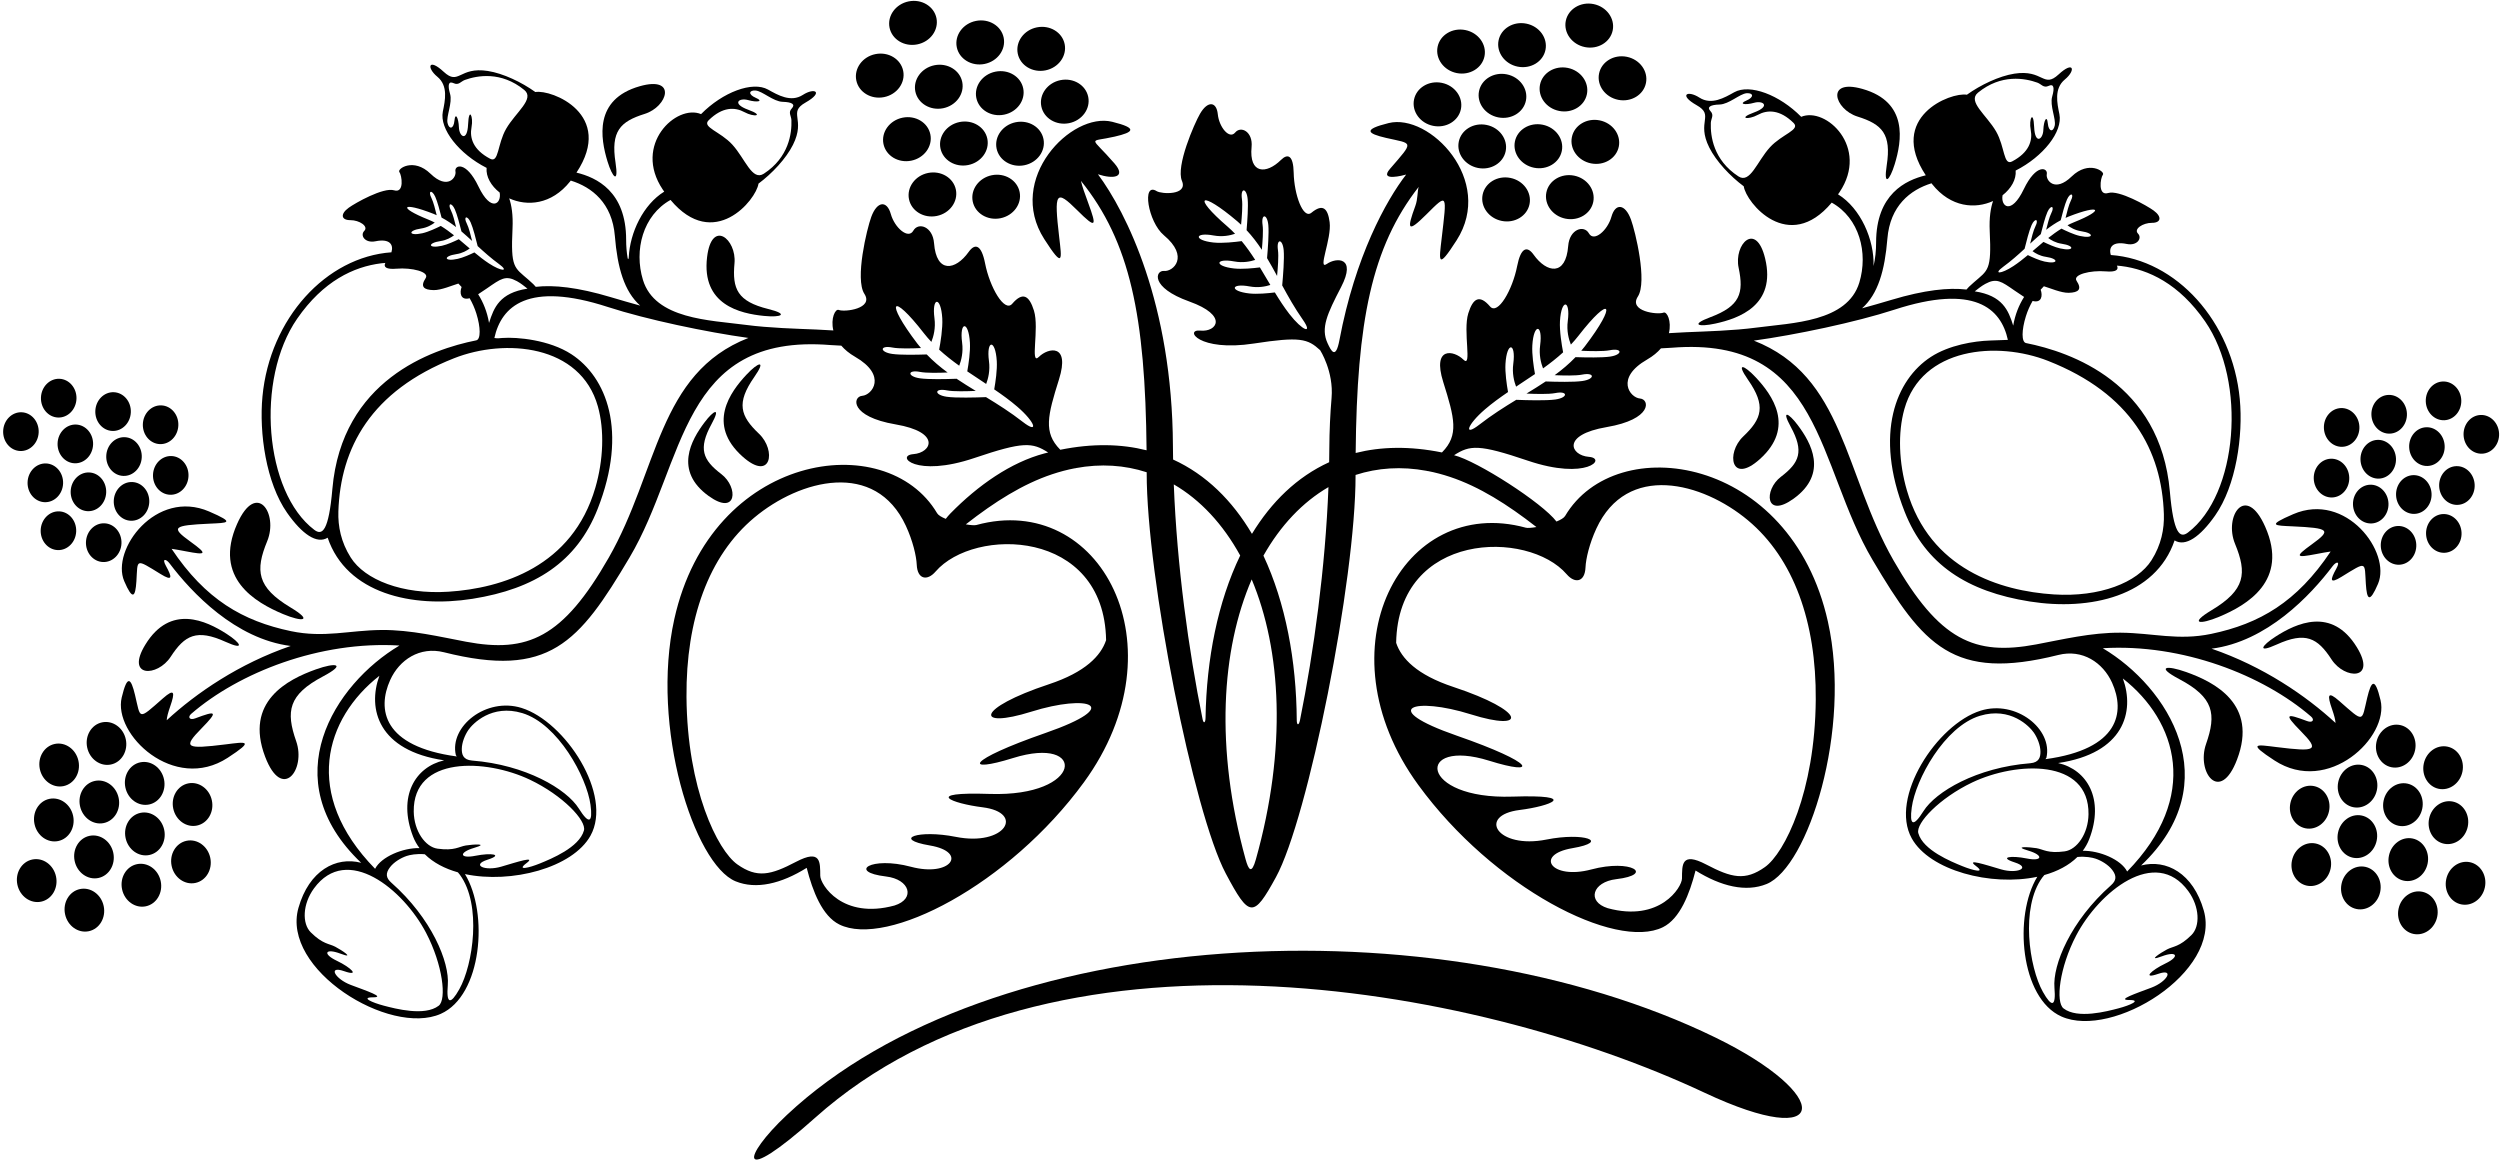 <?xml version="1.0" encoding="UTF-8"?>
<svg xmlns="http://www.w3.org/2000/svg" xmlns:xlink="http://www.w3.org/1999/xlink" width="556pt" height="258pt" viewBox="0 0 556 258" version="1.1">
<g id="surface1">
<path style=" stroke:none;fill-rule:nonzero;fill:rgb(0%,0%,0%);fill-opacity:1;" d="M 381.496 230.738 C 319.352 200.477 220.289 205.512 175.004 247.965 C 164.969 257.371 163.715 264.27 181.277 248.594 C 233.176 202.254 326.969 218.535 379.133 243.039 C 407.254 256.246 407.852 243.578 381.496 230.738 "/>
<path style=" stroke:none;fill-rule:nonzero;fill:rgb(0%,0%,0%);fill-opacity:1;" d="M 222.512 48.535 C 225.395 47.953 227.301 45.344 226.766 42.703 C 226.234 40.062 223.469 38.391 220.586 38.969 C 217.707 39.551 215.801 42.16 216.332 44.801 C 216.863 47.445 219.633 49.113 222.512 48.535 "/>
<path style=" stroke:none;fill-rule:nonzero;fill:rgb(0%,0%,0%);fill-opacity:1;" d="M 232.07 30.918 C 231.539 28.277 228.773 26.605 225.891 27.184 C 223.012 27.766 221.105 30.379 221.637 33.02 C 222.168 35.66 224.938 37.328 227.816 36.75 C 230.699 36.172 232.605 33.559 232.07 30.918 "/>
<path style=" stroke:none;fill-rule:nonzero;fill:rgb(0%,0%,0%);fill-opacity:1;" d="M 231.59 23.656 C 232.121 26.297 234.887 27.969 237.77 27.391 C 240.648 26.809 242.555 24.199 242.023 21.559 C 241.492 18.914 238.727 17.242 235.844 17.824 C 232.961 18.406 231.059 21.016 231.59 23.656 "/>
<path style=" stroke:none;fill-rule:nonzero;fill:rgb(0%,0%,0%);fill-opacity:1;" d="M 208.336 48.031 C 211.219 47.449 213.121 44.84 212.59 42.195 C 212.059 39.555 209.289 37.887 206.41 38.465 C 203.527 39.047 201.625 41.656 202.156 44.297 C 202.688 46.938 205.453 48.609 208.336 48.031 "/>
<path style=" stroke:none;fill-rule:nonzero;fill:rgb(0%,0%,0%);fill-opacity:1;" d="M 215.332 36.703 C 218.215 36.125 220.117 33.512 219.586 30.871 C 219.055 28.23 216.289 26.559 213.406 27.141 C 210.527 27.719 208.621 30.332 209.152 32.973 C 209.684 35.613 212.453 37.285 215.332 36.703 "/>
<path style=" stroke:none;fill-rule:nonzero;fill:rgb(0%,0%,0%);fill-opacity:1;" d="M 221.387 15.938 C 218.508 16.516 216.602 19.129 217.133 21.77 C 217.664 24.41 220.434 26.082 223.312 25.5 C 226.195 24.922 228.102 22.309 227.566 19.668 C 227.035 17.027 224.27 15.355 221.387 15.938 "/>
<path style=" stroke:none;fill-rule:nonzero;fill:rgb(0%,0%,0%);fill-opacity:1;" d="M 232.527 15.648 C 235.406 15.07 237.312 12.457 236.781 9.816 C 236.25 7.176 233.48 5.504 230.602 6.086 C 227.719 6.664 225.816 9.277 226.348 11.918 C 226.879 14.559 229.645 16.23 232.527 15.648 "/>
<path style=" stroke:none;fill-rule:nonzero;fill:rgb(0%,0%,0%);fill-opacity:1;" d="M 218.965 14.223 C 221.844 13.641 223.75 11.031 223.219 8.387 C 222.688 5.746 219.922 4.074 217.039 4.656 C 214.156 5.234 212.254 7.848 212.785 10.488 C 213.316 13.129 216.082 14.801 218.965 14.223 "/>
<path style=" stroke:none;fill-rule:nonzero;fill:rgb(0%,0%,0%);fill-opacity:1;" d="M 204.012 9.871 C 206.895 9.293 208.801 6.684 208.27 4.039 C 207.734 1.398 204.969 -0.27 202.09 0.309 C 199.207 0.891 197.301 3.5 197.832 6.141 C 198.363 8.781 201.133 10.453 204.012 9.871 "/>
<path style=" stroke:none;fill-rule:nonzero;fill:rgb(0%,0%,0%);fill-opacity:1;" d="M 203.57 20.34 C 204.102 22.98 206.871 24.652 209.75 24.074 C 212.633 23.492 214.535 20.883 214.004 18.238 C 213.473 15.598 210.707 13.93 207.824 14.508 C 204.945 15.09 203.039 17.699 203.57 20.34 "/>
<path style=" stroke:none;fill-rule:nonzero;fill:rgb(0%,0%,0%);fill-opacity:1;" d="M 206.914 29.902 C 206.387 27.262 203.617 25.59 200.738 26.172 C 197.855 26.754 195.949 29.363 196.48 32.004 C 197.016 34.645 199.781 36.316 202.66 35.734 C 205.543 35.156 207.449 32.547 206.914 29.902 "/>
<path style=" stroke:none;fill-rule:nonzero;fill:rgb(0%,0%,0%);fill-opacity:1;" d="M 196.617 21.598 C 199.496 21.02 201.402 18.406 200.871 15.766 C 200.34 13.125 197.574 11.453 194.691 12.035 C 191.809 12.613 189.906 15.227 190.438 17.867 C 190.969 20.508 193.734 22.18 196.617 21.598 "/>
<path style=" stroke:none;fill-rule:nonzero;fill:rgb(0%,0%,0%);fill-opacity:1;" d="M 41.84 174.23 C 39.469 174.727 37.984 177.23 38.527 179.82 C 39.07 182.41 41.434 184.105 43.805 183.605 C 46.18 183.109 47.664 180.605 47.121 178.02 C 46.578 175.43 44.215 173.734 41.84 174.23 "/>
<path style=" stroke:none;fill-rule:nonzero;fill:rgb(0%,0%,0%);fill-opacity:1;" d="M 33.164 178.918 C 35.535 178.418 37.02 175.918 36.477 173.328 C 35.934 170.738 33.57 169.043 31.199 169.539 C 28.824 170.039 27.34 172.539 27.883 175.129 C 28.426 177.719 30.789 179.414 33.164 178.918 "/>
<path style=" stroke:none;fill-rule:nonzero;fill:rgb(0%,0%,0%);fill-opacity:1;" d="M 27.98 164.438 C 27.441 161.852 25.074 160.156 22.703 160.652 C 20.328 161.148 18.844 163.652 19.387 166.238 C 19.93 168.828 22.293 170.523 24.668 170.027 C 27.039 169.531 28.523 167.027 27.98 164.438 "/>
<path style=" stroke:none;fill-rule:nonzero;fill:rgb(0%,0%,0%);fill-opacity:1;" d="M 41.488 186.992 C 39.113 187.492 37.629 189.992 38.172 192.582 C 38.715 195.172 41.078 196.867 43.453 196.367 C 45.824 195.871 47.309 193.371 46.766 190.781 C 46.223 188.191 43.859 186.496 41.488 186.992 "/>
<path style=" stroke:none;fill-rule:nonzero;fill:rgb(0%,0%,0%);fill-opacity:1;" d="M 31.246 180.777 C 28.871 181.273 27.387 183.777 27.93 186.363 C 28.473 188.953 30.836 190.648 33.211 190.152 C 35.582 189.656 37.066 187.152 36.523 184.566 C 35.98 181.977 33.617 180.281 31.246 180.777 "/>
<path style=" stroke:none;fill-rule:nonzero;fill:rgb(0%,0%,0%);fill-opacity:1;" d="M 21.105 173.676 C 18.734 174.172 17.25 176.672 17.793 179.262 C 18.336 181.852 20.699 183.547 23.07 183.051 C 25.445 182.551 26.93 180.051 26.387 177.461 C 25.844 174.871 23.48 173.176 21.105 173.676 "/>
<path style=" stroke:none;fill-rule:nonzero;fill:rgb(0%,0%,0%);fill-opacity:1;" d="M 14.141 174.828 C 16.512 174.332 17.996 171.828 17.453 169.242 C 16.91 166.652 14.547 164.957 12.176 165.453 C 9.801 165.953 8.316 168.453 8.859 171.043 C 9.402 173.633 11.766 175.328 14.141 174.828 "/>
<path style=" stroke:none;fill-rule:nonzero;fill:rgb(0%,0%,0%);fill-opacity:1;" d="M 16.266 181.457 C 15.723 178.867 13.359 177.172 10.984 177.668 C 8.613 178.168 7.129 180.668 7.672 183.258 C 8.215 185.848 10.578 187.543 12.949 187.047 C 15.324 186.547 16.809 184.047 16.266 181.457 "/>
<path style=" stroke:none;fill-rule:nonzero;fill:rgb(0%,0%,0%);fill-opacity:1;" d="M 7.18 191.156 C 4.805 191.652 3.324 194.156 3.863 196.742 C 4.406 199.332 6.77 201.027 9.145 200.531 C 11.52 200.031 13.004 197.531 12.461 194.941 C 11.918 192.352 9.551 190.656 7.18 191.156 "/>
<path style=" stroke:none;fill-rule:nonzero;fill:rgb(0%,0%,0%);fill-opacity:1;" d="M 19.918 185.891 C 17.543 186.387 16.059 188.891 16.602 191.48 C 17.145 194.066 19.508 195.762 21.883 195.266 C 24.254 194.77 25.738 192.266 25.199 189.676 C 24.656 187.09 22.289 185.395 19.918 185.891 "/>
<path style=" stroke:none;fill-rule:nonzero;fill:rgb(0%,0%,0%);fill-opacity:1;" d="M 30.465 192.188 C 28.09 192.684 26.605 195.188 27.148 197.777 C 27.691 200.363 30.055 202.059 32.43 201.562 C 34.801 201.066 36.285 198.562 35.742 195.973 C 35.203 193.387 32.84 191.691 30.465 192.188 "/>
<path style=" stroke:none;fill-rule:nonzero;fill:rgb(0%,0%,0%);fill-opacity:1;" d="M 17.785 197.727 C 15.41 198.227 13.926 200.727 14.469 203.316 C 15.012 205.906 17.375 207.602 19.75 207.102 C 22.121 206.605 23.605 204.105 23.062 201.516 C 22.523 198.926 20.156 197.23 17.785 197.727 "/>
<path style=" stroke:none;fill-rule:nonzero;fill:rgb(0%,0%,0%);fill-opacity:1;" d="M 34.027 105.586 C 33.938 107.965 35.637 109.957 37.816 110.035 C 39.996 110.117 41.836 108.254 41.922 105.871 C 42.012 103.496 40.312 101.5 38.133 101.422 C 35.953 101.344 34.113 103.207 34.027 105.586 "/>
<path style=" stroke:none;fill-rule:nonzero;fill:rgb(0%,0%,0%);fill-opacity:1;" d="M 33.199 111.656 C 33.285 109.277 31.586 107.281 29.406 107.203 C 27.227 107.121 25.387 108.988 25.301 111.367 C 25.215 113.746 26.91 115.738 29.09 115.816 C 31.273 115.898 33.109 114.035 33.199 111.656 "/>
<path style=" stroke:none;fill-rule:nonzero;fill:rgb(0%,0%,0%);fill-opacity:1;" d="M 22.91 124.996 C 25.09 125.078 26.93 123.211 27.016 120.836 C 27.102 118.453 25.406 116.461 23.223 116.383 C 21.043 116.301 19.207 118.164 19.117 120.547 C 19.031 122.926 20.73 124.918 22.91 124.996 "/>
<path style=" stroke:none;fill-rule:nonzero;fill:rgb(0%,0%,0%);fill-opacity:1;" d="M 35.559 98.77 C 37.742 98.852 39.578 96.984 39.664 94.605 C 39.754 92.227 38.055 90.234 35.875 90.156 C 33.695 90.074 31.855 91.941 31.77 94.32 C 31.68 96.699 33.379 98.691 35.559 98.77 "/>
<path style=" stroke:none;fill-rule:nonzero;fill:rgb(0%,0%,0%);fill-opacity:1;" d="M 23.633 101.395 C 23.543 103.773 25.242 105.766 27.422 105.844 C 29.602 105.926 31.441 104.059 31.527 101.68 C 31.613 99.301 29.918 97.309 27.738 97.23 C 25.555 97.148 23.719 99.016 23.633 101.395 "/>
<path style=" stroke:none;fill-rule:nonzero;fill:rgb(0%,0%,0%);fill-opacity:1;" d="M 23.617 109.527 C 23.703 107.145 22.008 105.152 19.824 105.074 C 17.645 104.992 15.805 106.859 15.719 109.238 C 15.633 111.617 17.328 113.609 19.512 113.688 C 21.691 113.77 23.531 111.906 23.617 109.527 "/>
<path style=" stroke:none;fill-rule:nonzero;fill:rgb(0%,0%,0%);fill-opacity:1;" d="M 9.047 117.891 C 8.961 120.27 10.66 122.262 12.84 122.34 C 15.02 122.422 16.859 120.559 16.945 118.18 C 17.031 115.801 15.336 113.805 13.156 113.727 C 10.973 113.645 9.137 115.512 9.047 117.891 "/>
<path style=" stroke:none;fill-rule:nonzero;fill:rgb(0%,0%,0%);fill-opacity:1;" d="M 10.238 103.07 C 8.059 102.992 6.219 104.855 6.133 107.234 C 6.047 109.613 7.742 111.605 9.926 111.688 C 12.105 111.766 13.945 109.902 14.031 107.523 C 14.117 105.145 12.422 103.152 10.238 103.07 "/>
<path style=" stroke:none;fill-rule:nonzero;fill:rgb(0%,0%,0%);fill-opacity:1;" d="M 8.602 96.141 C 8.688 93.762 6.988 91.77 4.809 91.688 C 2.629 91.609 0.789 93.473 0.703 95.852 C 0.617 98.23 2.312 100.227 4.496 100.305 C 6.676 100.387 8.516 98.52 8.602 96.141 "/>
<path style=" stroke:none;fill-rule:nonzero;fill:rgb(0%,0%,0%);fill-opacity:1;" d="M 12.805 98.582 C 12.719 100.961 14.414 102.953 16.594 103.035 C 18.777 103.113 20.613 101.25 20.703 98.871 C 20.789 96.492 19.09 94.5 16.91 94.418 C 14.73 94.34 12.891 96.203 12.805 98.582 "/>
<path style=" stroke:none;fill-rule:nonzero;fill:rgb(0%,0%,0%);fill-opacity:1;" d="M 24.992 95.844 C 27.172 95.922 29.012 94.059 29.098 91.68 C 29.184 89.301 27.488 87.309 25.305 87.227 C 23.125 87.148 21.285 89.012 21.199 91.391 C 21.113 93.77 22.809 95.762 24.992 95.844 "/>
<path style=" stroke:none;fill-rule:nonzero;fill:rgb(0%,0%,0%);fill-opacity:1;" d="M 12.902 92.859 C 15.082 92.938 16.918 91.074 17.008 88.695 C 17.094 86.316 15.395 84.324 13.215 84.242 C 11.035 84.164 9.195 86.027 9.109 88.406 C 9.023 90.785 10.719 92.781 12.902 92.859 "/>
<path style=" stroke:none;fill-rule:nonzero;fill:rgb(0%,0%,0%);fill-opacity:1;" d="M 65.875 164.859 C 63.531 158.176 64.137 154.508 71.832 150.438 C 77.164 147.613 74.652 147.301 70.266 148.867 C 64.02 151.098 54.293 155.996 58.973 168.312 C 62.77 178.293 68.07 171.133 65.875 164.859 "/>
<path style=" stroke:none;fill-rule:nonzero;fill:rgb(0%,0%,0%);fill-opacity:1;" d="M 62.945 136.566 C 67.246 138.367 69.77 138.191 64.598 135.086 C 57.133 130.602 56.727 126.91 59.426 120.359 C 61.957 114.215 57.051 106.777 52.723 116.539 C 47.387 128.586 56.832 134.004 62.945 136.566 "/>
<path style=" stroke:none;fill-rule:nonzero;fill:rgb(0%,0%,0%);fill-opacity:1;" d="M 37.961 146.066 C 41.086 141.258 43.734 139.828 50.156 142.738 C 54.605 144.758 53.562 142.996 50.383 140.961 C 45.863 138.062 37.902 134.258 32.332 143.355 C 27.812 150.734 35.027 150.582 37.961 146.066 "/>
<path style=" stroke:none;fill-rule:nonzero;fill:rgb(0%,0%,0%);fill-opacity:1;" d="M 166.031 83.312 C 162.359 87.23 157.168 94.363 165.102 101.5 C 171.531 107.285 172.695 100.164 168.793 96.461 C 164.629 92.512 163.707 89.648 167.742 83.863 C 170.539 79.855 168.613 80.559 166.031 83.312 "/>
<path style=" stroke:none;fill-rule:nonzero;fill:rgb(0%,0%,0%);fill-opacity:1;" d="M 157.254 57.191 C 155.984 67.785 164.59 69.734 169.934 70.262 C 173.691 70.637 175.602 69.898 170.859 68.723 C 164.012 67.027 162.82 64.266 163.352 58.555 C 163.848 53.195 158.277 48.605 157.254 57.191 "/>
<path style=" stroke:none;fill-rule:nonzero;fill:rgb(0%,0%,0%);fill-opacity:1;" d="M 156.684 93.941 C 153.773 97.801 149.816 104.684 157.602 110.305 C 163.914 114.863 164.27 108.379 160.422 105.438 C 156.316 102.305 155.215 99.832 158.266 94.27 C 160.379 90.41 158.727 91.227 156.684 93.941 "/>
<path style=" stroke:none;fill-rule:nonzero;fill:rgb(0%,0%,0%);fill-opacity:1;" d="M 136.895 36.176 C 135.816 29.203 137.906 27.039 143.383 25.328 C 148.52 23.719 150.609 16.812 142.289 19.176 C 132.023 22.09 133.547 30.781 135.113 35.914 C 136.219 39.523 137.637 41.004 136.895 36.176 "/>
<path style=" stroke:none;fill-rule:nonzero;fill:rgb(0%,0%,0%);fill-opacity:1;" d="M 333.988 49.133 C 336.867 49.715 339.637 48.043 340.168 45.402 C 340.699 42.762 338.793 40.148 335.914 39.57 C 333.031 38.988 330.266 40.66 329.734 43.301 C 329.199 45.941 331.105 48.555 333.988 49.133 "/>
<path style=" stroke:none;fill-rule:nonzero;fill:rgb(0%,0%,0%);fill-opacity:1;" d="M 334.863 33.617 C 335.395 30.977 333.488 28.363 330.609 27.785 C 327.727 27.203 324.961 28.875 324.43 31.516 C 323.895 34.156 325.801 36.77 328.684 37.352 C 331.562 37.93 334.328 36.258 334.863 33.617 "/>
<path style=" stroke:none;fill-rule:nonzero;fill:rgb(0%,0%,0%);fill-opacity:1;" d="M 318.73 27.988 C 321.613 28.57 324.379 26.898 324.91 24.258 C 325.441 21.617 323.539 19.004 320.656 18.426 C 317.773 17.844 315.008 19.516 314.477 22.156 C 313.945 24.797 315.848 27.41 318.73 27.988 "/>
<path style=" stroke:none;fill-rule:nonzero;fill:rgb(0%,0%,0%);fill-opacity:1;" d="M 348.164 48.629 C 351.047 49.211 353.812 47.539 354.344 44.898 C 354.875 42.258 352.973 39.645 350.09 39.062 C 347.207 38.484 344.441 40.156 343.91 42.797 C 343.379 45.438 345.281 48.051 348.164 48.629 "/>
<path style=" stroke:none;fill-rule:nonzero;fill:rgb(0%,0%,0%);fill-opacity:1;" d="M 347.348 33.57 C 347.879 30.93 345.973 28.32 343.094 27.738 C 340.211 27.16 337.445 28.828 336.914 31.473 C 336.383 34.113 338.285 36.723 341.168 37.305 C 344.047 37.883 346.816 36.215 347.348 33.57 "/>
<path style=" stroke:none;fill-rule:nonzero;fill:rgb(0%,0%,0%);fill-opacity:1;" d="M 333.188 26.102 C 336.066 26.68 338.836 25.012 339.367 22.367 C 339.898 19.727 337.992 17.117 335.113 16.535 C 332.23 15.957 329.465 17.629 328.934 20.27 C 328.398 22.91 330.305 25.52 333.188 26.102 "/>
<path style=" stroke:none;fill-rule:nonzero;fill:rgb(0%,0%,0%);fill-opacity:1;" d="M 323.973 16.25 C 326.855 16.828 329.621 15.156 330.152 12.516 C 330.684 9.875 328.781 7.266 325.898 6.684 C 323.02 6.105 320.25 7.773 319.719 10.414 C 319.188 13.059 321.094 15.668 323.973 16.25 "/>
<path style=" stroke:none;fill-rule:nonzero;fill:rgb(0%,0%,0%);fill-opacity:1;" d="M 337.535 14.82 C 340.418 15.402 343.184 13.73 343.715 11.09 C 344.246 8.445 342.344 5.836 339.461 5.258 C 336.578 4.676 333.812 6.348 333.281 8.988 C 332.75 11.629 334.656 14.242 337.535 14.82 "/>
<path style=" stroke:none;fill-rule:nonzero;fill:rgb(0%,0%,0%);fill-opacity:1;" d="M 352.488 10.473 C 355.367 11.055 358.137 9.383 358.668 6.742 C 359.199 4.102 357.293 1.488 354.41 0.906 C 351.531 0.328 348.766 2 348.23 4.641 C 347.699 7.281 349.605 9.895 352.488 10.473 "/>
<path style=" stroke:none;fill-rule:nonzero;fill:rgb(0%,0%,0%);fill-opacity:1;" d="M 346.75 24.672 C 349.629 25.254 352.398 23.582 352.93 20.941 C 353.461 18.301 351.555 15.688 348.676 15.105 C 345.793 14.527 343.027 16.199 342.496 18.84 C 341.965 21.48 343.867 24.094 346.75 24.672 "/>
<path style=" stroke:none;fill-rule:nonzero;fill:rgb(0%,0%,0%);fill-opacity:1;" d="M 360.02 32.605 C 360.551 29.961 358.645 27.352 355.762 26.77 C 352.883 26.191 350.113 27.863 349.586 30.504 C 349.051 33.145 350.957 35.758 353.84 36.336 C 356.719 36.914 359.484 35.246 360.02 32.605 "/>
<path style=" stroke:none;fill-rule:nonzero;fill:rgb(0%,0%,0%);fill-opacity:1;" d="M 355.629 16.367 C 355.098 19.008 357 21.617 359.883 22.199 C 362.766 22.777 365.531 21.105 366.062 18.465 C 366.594 15.824 364.691 13.215 361.809 12.633 C 358.926 12.055 356.16 13.723 355.629 16.367 "/>
<path style=" stroke:none;fill-rule:nonzero;fill:rgb(0%,0%,0%);fill-opacity:1;" d="M 512.695 184.207 C 515.066 184.703 517.43 183.008 517.973 180.418 C 518.516 177.832 517.031 175.328 514.66 174.832 C 512.285 174.332 509.922 176.031 509.379 178.617 C 508.836 181.207 510.32 183.711 512.695 184.207 "/>
<path style=" stroke:none;fill-rule:nonzero;fill:rgb(0%,0%,0%);fill-opacity:1;" d="M 520.023 173.926 C 519.48 176.516 520.965 179.02 523.336 179.516 C 525.711 180.012 528.074 178.316 528.617 175.73 C 529.16 173.141 527.676 170.637 525.301 170.141 C 522.93 169.645 520.566 171.34 520.023 173.926 "/>
<path style=" stroke:none;fill-rule:nonzero;fill:rgb(0%,0%,0%);fill-opacity:1;" d="M 537.113 166.84 C 537.652 164.25 536.172 161.75 533.797 161.25 C 531.426 160.754 529.059 162.449 528.52 165.039 C 527.977 167.629 529.461 170.129 531.832 170.629 C 534.207 171.125 536.57 169.43 537.113 166.84 "/>
<path style=" stroke:none;fill-rule:nonzero;fill:rgb(0%,0%,0%);fill-opacity:1;" d="M 515.012 187.594 C 512.641 187.094 510.273 188.789 509.734 191.379 C 509.191 193.969 510.676 196.469 513.047 196.969 C 515.422 197.465 517.785 195.77 518.328 193.18 C 518.871 190.594 517.387 188.09 515.012 187.594 "/>
<path style=" stroke:none;fill-rule:nonzero;fill:rgb(0%,0%,0%);fill-opacity:1;" d="M 523.289 190.754 C 525.664 191.25 528.027 189.555 528.57 186.965 C 529.113 184.375 527.629 181.875 525.254 181.375 C 522.883 180.879 520.516 182.574 519.977 185.164 C 519.434 187.754 520.914 190.254 523.289 190.754 "/>
<path style=" stroke:none;fill-rule:nonzero;fill:rgb(0%,0%,0%);fill-opacity:1;" d="M 533.43 183.648 C 535.801 184.148 538.164 182.453 538.707 179.863 C 539.25 177.273 537.766 174.773 535.395 174.273 C 533.02 173.777 530.656 175.473 530.113 178.062 C 529.57 180.648 531.055 183.152 533.43 183.648 "/>
<path style=" stroke:none;fill-rule:nonzero;fill:rgb(0%,0%,0%);fill-opacity:1;" d="M 542.359 175.43 C 544.734 175.926 547.098 174.23 547.641 171.641 C 548.184 169.051 546.699 166.551 544.324 166.055 C 541.953 165.555 539.59 167.25 539.047 169.84 C 538.504 172.43 539.988 174.93 542.359 175.43 "/>
<path style=" stroke:none;fill-rule:nonzero;fill:rgb(0%,0%,0%);fill-opacity:1;" d="M 548.828 183.855 C 549.371 181.27 547.887 178.766 545.516 178.27 C 543.141 177.773 540.777 179.469 540.234 182.055 C 539.691 184.645 541.176 187.148 543.551 187.645 C 545.922 188.141 548.285 186.445 548.828 183.855 "/>
<path style=" stroke:none;fill-rule:nonzero;fill:rgb(0%,0%,0%);fill-opacity:1;" d="M 549.32 191.754 C 546.945 191.258 544.582 192.953 544.039 195.543 C 543.496 198.133 544.98 200.633 547.355 201.129 C 549.73 201.629 552.094 199.934 552.637 197.344 C 553.18 194.754 551.691 192.254 549.32 191.754 "/>
<path style=" stroke:none;fill-rule:nonzero;fill:rgb(0%,0%,0%);fill-opacity:1;" d="M 539.898 192.078 C 540.438 189.488 538.953 186.988 536.582 186.488 C 534.211 185.992 531.844 187.688 531.305 190.277 C 530.762 192.867 532.242 195.367 534.617 195.867 C 536.992 196.363 539.355 194.668 539.898 192.078 "/>
<path style=" stroke:none;fill-rule:nonzero;fill:rgb(0%,0%,0%);fill-opacity:1;" d="M 526.035 192.785 C 523.66 192.289 521.297 193.984 520.758 196.574 C 520.215 199.164 521.695 201.664 524.07 202.16 C 526.445 202.66 528.809 200.965 529.352 198.375 C 529.895 195.785 528.406 193.285 526.035 192.785 "/>
<path style=" stroke:none;fill-rule:nonzero;fill:rgb(0%,0%,0%);fill-opacity:1;" d="M 538.715 198.328 C 536.344 197.832 533.977 199.527 533.438 202.113 C 532.895 204.703 534.379 207.207 536.75 207.703 C 539.125 208.199 541.488 206.504 542.031 203.914 C 542.574 201.328 541.09 198.824 538.715 198.328 "/>
<path style=" stroke:none;fill-rule:nonzero;fill:rgb(0%,0%,0%);fill-opacity:1;" d="M 518.684 110.637 C 520.863 110.559 522.562 108.562 522.473 106.184 C 522.387 103.805 520.551 101.941 518.367 102.02 C 516.188 102.102 514.488 104.094 514.578 106.473 C 514.664 108.852 516.504 110.715 518.684 110.637 "/>
<path style=" stroke:none;fill-rule:nonzero;fill:rgb(0%,0%,0%);fill-opacity:1;" d="M 527.094 107.801 C 524.914 107.883 523.215 109.875 523.305 112.254 C 523.391 114.633 525.227 116.496 527.41 116.418 C 529.59 116.34 531.285 114.344 531.199 111.965 C 531.113 109.586 529.273 107.723 527.094 107.801 "/>
<path style=" stroke:none;fill-rule:nonzero;fill:rgb(0%,0%,0%);fill-opacity:1;" d="M 533.59 125.598 C 535.77 125.516 537.469 123.523 537.383 121.145 C 537.297 118.766 535.457 116.902 533.273 116.98 C 531.094 117.062 529.398 119.055 529.484 121.434 C 529.57 123.812 531.41 125.676 533.59 125.598 "/>
<path style=" stroke:none;fill-rule:nonzero;fill:rgb(0%,0%,0%);fill-opacity:1;" d="M 520.941 99.371 C 523.121 99.289 524.816 97.297 524.73 94.918 C 524.645 92.539 522.805 90.676 520.625 90.754 C 518.445 90.836 516.746 92.828 516.836 95.207 C 516.922 97.586 518.758 99.449 520.941 99.371 "/>
<path style=" stroke:none;fill-rule:nonzero;fill:rgb(0%,0%,0%);fill-opacity:1;" d="M 529.078 106.445 C 531.258 106.363 532.957 104.371 532.867 101.992 C 532.781 99.613 530.945 97.75 528.762 97.828 C 526.582 97.906 524.887 99.902 524.973 102.281 C 525.059 104.66 526.898 106.523 529.078 106.445 "/>
<path style=" stroke:none;fill-rule:nonzero;fill:rgb(0%,0%,0%);fill-opacity:1;" d="M 540.781 109.836 C 540.695 107.457 538.855 105.594 536.676 105.672 C 534.492 105.754 532.797 107.746 532.883 110.125 C 532.969 112.504 534.809 114.367 536.988 114.289 C 539.172 114.211 540.867 112.215 540.781 109.836 "/>
<path style=" stroke:none;fill-rule:nonzero;fill:rgb(0%,0%,0%);fill-opacity:1;" d="M 543.66 122.941 C 545.84 122.859 547.539 120.867 547.449 118.488 C 547.363 116.109 545.527 114.246 543.344 114.324 C 541.164 114.406 539.469 116.398 539.555 118.777 C 539.641 121.156 541.48 123.02 543.66 122.941 "/>
<path style=" stroke:none;fill-rule:nonzero;fill:rgb(0%,0%,0%);fill-opacity:1;" d="M 550.367 107.836 C 550.277 105.453 548.441 103.59 546.262 103.672 C 544.078 103.75 542.383 105.742 542.469 108.121 C 542.555 110.504 544.395 112.367 546.574 112.285 C 548.758 112.207 550.453 110.215 550.367 107.836 "/>
<path style=" stroke:none;fill-rule:nonzero;fill:rgb(0%,0%,0%);fill-opacity:1;" d="M 551.691 92.289 C 549.512 92.367 547.812 94.363 547.898 96.742 C 547.984 99.121 549.824 100.984 552.004 100.902 C 554.188 100.824 555.883 98.832 555.797 96.453 C 555.711 94.074 553.871 92.211 551.691 92.289 "/>
<path style=" stroke:none;fill-rule:nonzero;fill:rgb(0%,0%,0%);fill-opacity:1;" d="M 539.902 103.633 C 542.086 103.555 543.781 101.562 543.695 99.184 C 543.609 96.805 541.77 94.938 539.59 95.02 C 537.41 95.098 535.711 97.094 535.797 99.469 C 535.887 101.852 537.723 103.715 539.902 103.633 "/>
<path style=" stroke:none;fill-rule:nonzero;fill:rgb(0%,0%,0%);fill-opacity:1;" d="M 531.508 96.441 C 533.688 96.363 535.387 94.371 535.301 91.992 C 535.215 89.613 533.375 87.746 531.195 87.828 C 529.012 87.906 527.316 89.898 527.402 92.277 C 527.488 94.656 529.328 96.523 531.508 96.441 "/>
<path style=" stroke:none;fill-rule:nonzero;fill:rgb(0%,0%,0%);fill-opacity:1;" d="M 543.602 93.461 C 545.781 93.379 547.477 91.387 547.391 89.008 C 547.305 86.629 545.465 84.766 543.285 84.844 C 541.105 84.922 539.406 86.918 539.492 89.297 C 539.578 91.676 541.418 93.539 543.602 93.461 "/>
<path style=" stroke:none;fill-rule:nonzero;fill:rgb(0%,0%,0%);fill-opacity:1;" d="M 486.234 149.469 C 481.848 147.898 479.336 148.215 484.668 151.035 C 492.363 155.109 492.969 158.773 490.629 165.461 C 488.43 171.734 493.73 178.895 497.523 168.91 C 502.207 156.598 492.48 151.695 486.234 149.469 "/>
<path style=" stroke:none;fill-rule:nonzero;fill:rgb(0%,0%,0%);fill-opacity:1;" d="M 497.074 120.957 C 499.77 127.508 499.367 131.199 491.902 135.684 C 486.73 138.789 489.254 138.969 493.555 137.164 C 499.664 134.602 509.113 129.184 503.777 117.141 C 499.449 107.379 494.543 114.812 497.074 120.957 "/>
<path style=" stroke:none;fill-rule:nonzero;fill:rgb(0%,0%,0%);fill-opacity:1;" d="M 506.117 141.559 C 502.938 143.594 501.895 145.359 506.344 143.34 C 512.766 140.426 515.414 141.855 518.539 146.668 C 521.473 151.18 528.688 151.332 524.168 143.953 C 518.598 134.855 510.637 138.66 506.117 141.559 "/>
<path style=" stroke:none;fill-rule:nonzero;fill:rgb(0%,0%,0%);fill-opacity:1;" d="M 387.707 97.059 C 383.805 100.766 384.969 107.887 391.398 102.102 C 399.332 94.965 394.141 87.832 390.469 83.914 C 387.887 81.156 385.965 80.453 388.758 84.461 C 392.789 90.246 391.871 93.109 387.707 97.059 "/>
<path style=" stroke:none;fill-rule:nonzero;fill:rgb(0%,0%,0%);fill-opacity:1;" d="M 398.898 110.906 C 406.684 105.285 402.727 98.402 399.816 94.539 C 397.773 91.828 396.121 91.012 398.234 94.867 C 401.285 100.434 400.184 102.906 396.078 106.039 C 392.23 108.977 392.586 115.461 398.898 110.906 "/>
<path style=" stroke:none;fill-rule:nonzero;fill:rgb(0%,0%,0%);fill-opacity:1;" d="M 413.117 25.926 C 418.594 27.641 420.684 29.805 419.605 36.773 C 418.863 41.602 420.281 40.125 421.383 36.516 C 422.953 31.379 424.477 22.688 414.211 19.777 C 405.891 17.414 407.98 24.32 413.117 25.926 "/>
<path style=" stroke:none;fill-rule:nonzero;fill:rgb(0%,0%,0%);fill-opacity:1;" d="M 529.43 155.715 C 528.191 150.539 527.379 151.367 526.465 155.188 C 525.184 160.543 525.895 160.863 520.258 155.906 C 517.641 153.605 517.559 154.57 518.637 157.684 C 519.125 159.09 519.391 160.098 519.422 160.785 C 512.863 154.73 503.301 148.184 491.848 144.266 C 504.137 142.707 513.84 132.449 518.785 125.898 C 519.57 124.859 520.559 124.711 519.602 126.453 C 518.168 129.047 518.094 129.918 520.766 128.273 C 526.52 124.734 525.844 124.91 526.164 129.855 C 526.391 133.387 526.984 134.246 528.871 129.844 C 531.863 122.871 521.801 109.262 510.008 114.352 C 504.004 116.941 505.863 116.871 509.938 117.062 C 518.035 117.441 518.602 117.852 514.148 121.062 C 510.188 123.918 510.699 124.066 515.074 123.23 C 516.398 122.977 517.477 122.773 518.336 122.66 C 510.812 133.926 502.512 138.723 491.781 140.973 C 484.402 142.52 478.828 140.773 471.652 140.711 C 465.113 140.648 458.535 142.254 452.832 143.32 C 439.164 145.883 431.328 142.488 421.117 124.629 C 410.109 105.375 410.195 83.621 390.051 75.754 C 399.297 74.484 412.684 71.68 421.32 68.871 C 439.078 63.102 445.004 68.531 446.551 75.59 C 445.719 75.641 443.828 75.695 442.66 75.73 C 438.992 75.84 433.457 76.754 429.422 79.379 C 421.664 84.43 416.754 96.434 423.594 113.809 C 428.234 125.598 437.543 131.57 451.406 133.77 C 464.848 135.902 479.406 132.609 483.629 120.188 C 486.035 121.668 489.309 119.406 492.648 114.645 C 497.309 108 498.895 96.938 498.129 88.773 C 496.492 71.422 483.961 57.742 469.449 56.715 C 468.91 54.957 469.871 53.617 472.992 54.258 C 475.312 54.734 476.484 52.961 475.484 51.945 C 474.48 50.934 476.578 49.551 478.594 49.559 C 480.609 49.57 480.887 48.215 478.957 46.812 C 477.52 45.766 471.23 42.199 468.863 42.926 C 466.496 43.648 467.137 39.547 467.684 38.852 C 468.23 38.156 464.523 35.582 460.746 39.242 C 456.969 42.906 454.93 40.066 455.207 38.711 C 455.484 37.359 452.895 36.223 450.078 42.098 C 447.285 47.91 444.918 45.906 445.371 43.426 C 447.281 41.934 448.453 39.902 448.281 37.934 C 454.402 34.828 458.797 29.281 458.012 25.41 C 457.512 22.953 456.777 19.691 459.23 17.672 C 461.684 15.652 461.242 13.395 457.824 16.562 C 454.402 19.73 454.438 15.379 447.996 16.383 C 444.582 16.918 440.496 18.875 437.438 21.066 C 433.793 20.434 419.738 26.043 428.293 38.988 C 423.816 40.066 417.246 43.176 417.246 53.926 C 417.246 55.797 417.059 57.535 416.676 59.168 C 416.875 53.34 413.82 46.324 408.777 43.219 C 408.887 43.062 408.992 42.922 409.102 42.762 C 415.801 32.766 406.074 23.68 400.586 25.98 C 395.766 21.094 389.145 18.59 385.695 20.516 C 383.504 21.742 380.621 23.43 377.953 21.711 C 375.285 19.984 373.266 21.094 377.324 23.391 C 381.383 25.684 377.223 26.977 380.141 32.805 C 381.688 35.895 384.797 39.191 387.812 41.438 C 388.316 45.066 397.742 56.562 407.375 45.062 C 413.535 48.496 415.52 56.242 413.512 62.848 C 410.844 71.617 398.582 71.805 390.676 72.852 C 385.395 73.551 379.457 73.695 374.91 73.891 C 373.551 73.949 372.305 74.016 371.164 74.094 C 371.809 71.398 370.723 69.219 369.965 69.527 C 368.664 70.059 362.121 69.246 364.262 65.949 C 366.398 62.652 363.703 51.5 362.734 48.848 C 361.434 45.289 359.246 45.121 358.383 48.203 C 357.52 51.281 354.488 53.879 353.383 51.91 C 352.273 49.938 349.051 50.949 348.766 54.703 C 348.25 61.457 344.004 60.754 341.07 56.633 C 339.648 54.637 338.234 54.996 337.414 59.184 C 336.387 64.449 333.117 70.176 331.383 68.156 C 329.027 65.41 327.59 66.348 326.551 69.676 C 325.305 73.672 327.496 82.016 325.449 79.973 C 323.406 77.93 318.449 76.922 320.98 84.977 C 323.512 93.031 324.484 96.777 320.734 100.578 C 320.719 100.594 320.703 100.609 320.688 100.625 C 313.523 99.176 307.141 99.32 301.5 100.742 C 301.777 71.426 305.051 54.98 315.512 41.566 C 315.199 42.602 315.352 44.215 314.766 45.812 C 312.875 50.977 312.957 51.945 317.227 47.688 C 322.023 42.902 321.781 43.051 320.629 52.988 C 320.047 57.992 319.594 60.246 323.949 53.445 C 332.5 40.094 317.926 25.117 308.832 27.371 C 303.094 28.793 304.02 29.688 308.273 30.672 C 314.238 32.047 314.586 31.254 309.129 37.559 C 306.594 40.488 312.25 38.961 312.73 38.82 C 308.262 44.609 301.402 57 297.891 75.633 C 297.051 80.086 296.031 78.004 295.262 76.355 C 293.68 72.969 295.168 69.805 298.262 63.84 C 301.762 57.094 297.211 57.215 295.078 58.707 C 292.945 60.199 296.191 53.145 295.711 49.41 C 295.305 46.297 294.18 45.242 291.66 47.312 C 289.809 48.832 287.809 43.246 287.715 38.414 C 287.641 34.578 286.441 34.035 284.871 35.586 C 281.629 38.781 277.758 38.742 278.352 32.676 C 278.684 29.305 275.984 27.906 274.695 29.48 C 273.406 31.055 271.129 28.277 270.84 25.414 C 270.555 22.551 268.59 22.355 266.883 25.309 C 265.609 27.508 261.48 36.973 262.863 40.227 C 264.246 43.484 258.32 43.184 257.25 42.512 C 253.871 40.387 255.309 49.359 258.84 52.312 C 264.605 57.133 260.879 60.453 258.91 60.258 C 256.945 60.066 255.715 63.914 264.484 67.047 C 273.25 70.176 270.617 73.887 266.965 73.527 C 263.312 73.168 266.496 78.305 278.879 76.398 C 289.125 74.824 290.816 75.324 293.598 77.879 C 293.598 77.879 296.645 82.605 296.141 88.496 C 295.836 92.078 295.66 95.84 295.641 99.777 C 295.637 100.777 295.621 101.789 295.605 102.797 C 288.445 106.059 282.746 111.645 278.434 118.73 C 274.078 111.359 268.258 105.551 260.895 102.199 C 260.879 101.188 260.863 100.18 260.859 99.176 C 260.723 67.566 250.418 47.125 244.18 38.758 C 247.617 39.883 250.57 39.484 247.844 36.332 C 242.387 30.027 241.949 31.762 247.91 30.383 C 252.164 29.402 253.094 28.508 247.355 27.086 C 238.262 24.832 223.688 39.805 232.238 53.16 C 236.59 59.961 236.137 57.703 235.559 52.703 C 234.402 42.762 234.793 41.988 239.59 46.773 C 243.859 51.031 243.938 50.379 242.047 45.215 C 241.242 43.016 240.645 41.379 240.402 40.227 C 251.328 53.777 254.719 70.285 255 100.145 C 249.359 98.723 242.977 98.578 235.812 100.027 C 235.797 100.012 235.781 99.996 235.766 99.98 C 232.016 96.176 232.988 92.434 235.52 84.379 C 238.051 76.32 233.094 77.328 231.047 79.371 C 229.004 81.414 231.195 73.07 229.949 69.078 C 228.91 65.75 227.473 64.809 225.117 67.559 C 223.383 69.578 220.113 63.852 219.086 58.586 C 218.266 54.398 216.852 54.035 215.43 56.031 C 212.496 60.156 208.25 60.855 207.734 54.102 C 207.449 50.352 204.227 49.34 203.117 51.309 C 202.012 53.281 198.98 50.684 198.117 47.602 C 197.254 44.523 195.066 44.691 193.766 48.25 C 192.797 50.898 190.102 62.051 192.238 65.348 C 194.379 68.645 187.836 69.461 186.535 68.93 C 185.777 68.621 184.691 70.801 185.336 73.492 C 184.195 73.418 182.949 73.348 181.59 73.289 C 177.043 73.098 171.105 72.949 165.824 72.25 C 157.918 71.203 145.656 71.016 142.988 62.246 C 140.977 55.645 142.965 47.898 149.125 44.465 C 158.754 55.961 168.184 44.465 168.688 40.84 C 171.703 38.594 174.812 35.293 176.359 32.203 C 179.277 26.375 175.117 25.086 179.176 22.789 C 183.234 20.492 181.215 19.387 178.547 21.109 C 175.879 22.832 172.996 21.141 170.805 19.918 C 167.355 17.992 160.734 20.492 155.914 25.379 C 150.426 23.078 140.699 32.168 147.398 42.16 C 147.508 42.324 147.613 42.465 147.723 42.617 C 143.062 45.488 140.102 51.695 139.836 57.215 C 139.812 57.672 139.652 57.777 139.582 57.375 C 139.363 56.094 139.254 54.746 139.254 53.324 C 139.254 42.574 132.684 39.469 128.207 38.391 C 136.762 25.441 122.707 19.836 119.062 20.469 C 116.004 18.277 111.918 16.32 108.504 15.785 C 102.062 14.777 102.098 19.133 98.676 15.965 C 95.258 12.793 94.816 15.055 97.27 17.07 C 99.719 19.09 98.988 22.352 98.488 24.812 C 97.703 28.684 102.098 34.23 108.219 37.336 C 108.047 39.305 109.219 41.336 111.129 42.828 C 111.582 45.309 109.215 47.312 106.422 41.496 C 103.605 35.621 101.016 36.758 101.293 38.113 C 101.57 39.469 99.531 42.305 95.754 38.645 C 91.977 34.98 88.27 37.559 88.816 38.254 C 89.363 38.945 90.004 43.051 87.637 42.324 C 85.27 41.602 78.98 45.164 77.543 46.211 C 75.613 47.617 75.891 48.969 77.906 48.961 C 79.922 48.949 82.02 50.336 81.016 51.348 C 80.016 52.359 81.184 54.137 83.508 53.66 C 86.629 53.02 87.59 54.359 87.051 56.113 C 72.539 57.141 60.008 70.824 58.371 88.176 C 57.602 96.336 59.191 107.402 63.852 114.047 C 67.191 118.809 70.461 121.066 72.871 119.586 C 77.094 132.012 91.652 135.301 105.094 133.172 C 118.957 130.973 128.266 124.996 132.906 113.211 C 139.746 95.832 134.836 83.828 127.078 78.781 C 122.16 75.578 115.02 74.926 111.738 75.164 C 111.469 75.188 110.547 75.301 109.949 75.172 C 111.496 68.117 117.422 62.504 135.18 68.273 C 143.816 71.082 157.203 73.883 166.449 75.156 C 146.305 83.023 146.391 104.773 135.383 124.031 C 125.172 141.891 117.34 145.281 103.668 142.723 C 97.965 141.652 91.387 140.051 84.848 140.109 C 77.672 140.172 72.098 141.918 64.719 140.371 C 53.988 138.121 45.688 133.324 38.164 122.059 C 39.023 122.172 40.102 122.379 41.422 122.629 C 45.797 123.469 46.312 123.316 42.352 120.461 C 37.898 117.254 38.465 116.844 46.562 116.465 C 50.637 116.273 52.5 116.344 46.492 113.75 C 34.699 108.66 24.637 122.27 27.625 129.242 C 29.512 133.645 30.109 132.785 30.336 129.258 C 30.656 124.312 29.98 124.137 35.73 127.676 C 38.406 129.32 38.332 128.449 36.902 125.855 C 35.941 124.113 36.93 124.262 37.715 125.297 C 42.66 131.852 52.363 142.105 64.652 143.664 C 53.199 147.582 43.637 154.129 37.078 160.184 C 37.109 159.496 37.375 158.492 37.863 157.082 C 38.941 153.973 38.859 153.004 36.242 155.309 C 30.605 160.266 31.316 159.945 30.035 154.59 C 29.121 150.77 28.309 149.938 27.07 155.113 C 25.105 163.312 38.688 176.324 50.645 168.531 C 56.73 164.566 54.707 164.988 50.211 165.547 C 41.273 166.656 40.574 166.312 44.844 161.965 C 48.648 158.09 48.055 158.023 43.422 159.762 C 42.133 160.246 41.699 159.469 42.523 158.758 C 53.16 149.566 71.145 142.492 88.84 143.566 C 74.371 152.152 60.801 173.34 80.32 191.887 C 74.723 190.422 68.734 193.594 66.375 201.914 C 62.492 215.613 86.656 230.52 98.023 225.48 C 107.195 221.414 108.703 203.07 103.406 194.398 C 113.711 196.586 127.328 193.016 131.32 185.867 C 136.371 176.812 125.723 160.484 116.004 157.449 C 108.133 154.992 99.895 161.562 101.383 167.941 C 101.383 167.941 101.504 168.078 101.586 168.238 C 85.133 166.016 83.84 157.746 86.777 151.242 C 88.801 146.746 93.352 143.711 98.734 145.062 C 122.105 150.938 128.754 142.988 140.016 123.98 C 152.531 102.867 151.129 74.016 184.727 76.742 C 185.547 76.809 186.34 76.848 187.105 76.875 C 187.855 77.742 188.848 78.59 190.16 79.344 C 197.398 83.512 193.953 87.863 191.766 88.027 C 189.578 88.195 188.973 92.645 199.172 94.383 C 209.367 96.121 207.199 100.691 203.133 101 C 199.07 101.312 203.539 106.316 216.723 101.852 C 227.633 98.156 229.582 98.379 233.117 100.637 C 232.844 100.703 232.578 100.766 232.301 100.836 C 224.812 102.824 217.543 107.895 211.367 114.195 C 210.969 114.605 210.633 115.004 210.34 115.395 C 209.41 115.016 208.68 114.59 208.418 114.145 C 197.07 94.969 158.219 100.609 149.973 137.656 C 144.617 161.715 154.395 192.23 163.598 196.004 C 168.168 197.875 173.715 196.559 179.41 193.008 C 180.742 198.246 182.879 203.727 186.66 205.602 C 197.203 210.832 224.422 196.793 241.062 173.984 C 263.172 143.68 244.66 109.23 217.145 116.762 C 216.773 116.863 215.879 116.801 214.797 116.617 C 221.27 111.562 227.477 107.648 233.992 105.473 C 235.676 104.91 237.34 104.473 238.98 104.156 C 239.102 104.18 239.184 104.164 239.215 104.113 C 244.809 103.07 250.129 103.438 255.023 105.031 C 255.023 105.07 255.023 105.109 255.023 105.148 C 254.992 128.23 265.461 180.812 272.609 194.262 C 277.859 204.141 278.766 204.227 283.762 195.098 C 290.914 182.039 301.508 128.969 301.477 105.75 C 301.477 105.711 301.477 105.672 301.477 105.629 C 306.371 104.039 311.688 103.672 317.289 104.715 C 317.316 104.766 317.398 104.777 317.52 104.754 C 319.16 105.07 320.824 105.508 322.508 106.07 C 329.023 108.246 335.23 112.164 341.703 117.215 C 340.621 117.398 339.727 117.465 339.355 117.363 C 311.84 109.832 293.328 144.277 315.438 174.586 C 332.078 197.395 359.297 211.434 369.84 206.203 C 373.621 204.328 375.758 198.848 377.09 193.605 C 382.785 197.156 388.332 198.473 392.902 196.602 C 402.105 192.832 411.883 162.312 406.527 138.258 C 398.277 101.207 359.43 95.566 348.082 114.746 C 347.82 115.188 347.09 115.613 346.16 115.992 C 343.047 111.863 328.566 102.535 323.383 101.238 C 326.918 98.977 328.867 98.754 339.777 102.449 C 352.961 106.914 357.43 101.91 353.363 101.602 C 349.301 101.289 347.133 96.723 357.328 94.984 C 367.527 93.246 366.922 88.797 364.734 88.629 C 362.547 88.461 359.102 84.109 366.34 79.945 C 367.652 79.188 368.645 78.344 369.395 77.473 C 370.16 77.449 370.953 77.406 371.773 77.34 C 405.371 74.617 403.969 103.465 416.484 124.578 C 427.746 143.586 434.395 151.535 457.766 145.664 C 463.145 144.312 467.695 147.348 469.727 151.84 C 472.66 158.348 471.367 166.617 454.914 168.84 C 454.996 168.676 455.117 168.539 455.117 168.539 C 456.605 162.16 448.367 155.59 440.496 158.051 C 430.777 161.086 420.129 177.41 425.18 186.465 C 429.168 193.613 442.789 197.184 453.094 194.996 C 447.797 203.668 449.305 222.012 458.477 226.078 C 469.844 231.117 494.008 216.215 490.125 202.512 C 487.766 194.195 481.777 191.023 476.18 192.484 C 495.695 173.941 482.129 152.754 467.66 144.164 C 485.355 143.094 503.34 150.168 513.977 159.359 C 514.801 160.07 514.363 160.844 513.078 160.359 C 508.445 158.621 507.852 158.691 511.656 162.562 C 515.926 166.914 515.227 167.258 506.289 166.148 C 501.793 165.59 499.77 165.164 505.855 169.133 C 517.812 176.922 531.395 163.914 529.43 155.715 Z M 393.633 32.762 C 390.77 35.895 389.238 40.926 386.629 39.23 C 381.035 35.594 380.383 30.234 380.488 27.328 C 380.523 26.367 381.273 25.637 380.414 24.723 C 379.551 23.809 380.352 23.305 382.438 23.246 C 384.52 23.184 386.938 20.863 388.434 20.734 C 389.934 20.609 390.191 21.605 388.398 22.363 C 386.605 23.125 388.055 23.438 390.121 22.859 C 392.191 22.277 393.816 23.648 390.102 25.008 C 386.387 26.363 388.793 26.715 390.93 25.547 C 393.066 24.379 395.82 24.32 398.891 27.344 C 400.461 28.891 396.309 29.828 393.633 32.762 Z M 439.184 64.797 C 439.859 64.273 440.641 63.621 441.527 63.137 C 444.031 61.77 445.074 62.562 448.047 64.625 C 448.578 64.992 450.055 65.973 450.16 66.039 C 449.02 67.84 448.16 69.949 447.738 72.418 C 446.656 68.98 445.359 65.742 439.184 64.797 Z M 478.5 124.59 C 475.371 129.543 467.023 132.863 456.758 132.199 C 444.859 131.43 429.203 126.613 424.098 109.074 C 422.305 102.922 422.047 96.293 423.531 90.984 C 427.391 77.207 444.18 75.805 455.504 80.266 C 474.004 87.555 480.793 100.219 481.246 114.348 C 481.352 117.648 480.668 121.156 478.5 124.59 Z M 468.312 60.355 C 470.605 60.555 471.266 59.996 470.805 59.074 C 471.109 59.105 471.406 59.121 471.719 59.16 C 477.828 59.91 484.629 63.105 490.418 71.484 C 499.734 84.973 497.68 110.039 486.602 118.434 C 484.828 119.777 483.398 118.754 482.578 109.328 C 480.473 85.188 460.578 78.285 450.59 76.297 C 449.547 76.086 449.602 73.391 450.559 70.328 C 450.941 69.105 451.449 67.98 452.051 66.93 C 454.094 67.473 454.32 65.715 453.84 64.43 C 454.07 64.164 454.309 63.91 454.559 63.664 C 455.938 64.07 458.41 65.16 460.074 65.121 C 462.27 65.066 463.09 64.359 461.832 62.457 C 460.91 61.059 464.941 60.07 468.312 60.355 Z M 445.535 59.316 C 447.281 58.043 448.809 56.676 450.266 55.332 C 450.609 53.918 451.289 51.258 451.824 50.062 C 452.566 48.402 453.516 48.695 452.676 50.34 C 452.25 51.168 451.773 53.027 451.5 54.191 C 452.289 53.461 453.074 52.75 453.871 52.074 C 454.234 50.605 454.852 48.258 455.344 47.156 C 456.09 45.492 457.035 45.789 456.195 47.434 C 455.789 48.219 455.34 49.938 455.062 51.105 C 456.082 50.316 457.145 49.598 458.297 48.988 C 458.664 47.516 459.234 45.398 459.695 44.371 C 460.438 42.711 461.387 43.004 460.547 44.648 C 460.125 45.469 459.656 47.297 459.379 48.461 C 459.617 48.355 459.855 48.246 460.105 48.148 C 467.148 45.391 468.191 46.652 461.246 49.434 C 460.754 49.629 460.277 49.855 459.809 50.098 C 460.438 50.586 461.48 51.223 462.883 51.43 C 465.879 51.867 465.648 53.164 462.566 52.477 C 461.191 52.168 459.367 51.301 458.469 50.848 C 457.449 51.473 456.477 52.184 455.527 52.934 C 456.16 53.41 457.18 54.016 458.531 54.211 C 461.527 54.652 461.301 55.949 458.215 55.258 C 456.996 54.988 455.426 54.273 454.461 53.801 C 453.641 54.48 452.836 55.176 452.035 55.859 C 452.668 56.336 453.676 56.926 455.012 57.121 C 458.008 57.559 457.777 58.855 454.695 58.168 C 453.504 57.902 451.969 57.211 450.996 56.734 C 449.945 57.609 448.887 58.445 447.785 59.172 C 444.984 61.016 443.164 61.047 445.535 59.316 Z M 439.902 20.609 C 445.066 16.387 450.371 17.395 453.109 18.379 C 454.012 18.703 454.48 19.641 455.613 19.102 C 456.746 18.559 456.98 19.473 456.406 21.477 C 455.828 23.48 457.305 26.488 456.969 27.953 C 456.637 29.422 455.609 29.363 455.43 27.426 C 455.25 25.484 454.512 26.77 454.438 28.918 C 454.359 31.066 452.559 32.195 452.395 28.242 C 452.23 24.289 451.168 26.477 451.629 28.867 C 452.09 31.258 451.309 33.898 447.496 35.902 C 445.547 36.93 445.914 32.691 443.938 29.246 C 441.82 25.57 437.492 22.578 439.902 20.609 Z M 419.754 53.09 C 420.348 45.766 424.84 42.223 429.566 40.762 C 429.613 40.82 429.656 40.883 429.703 40.945 C 433.879 46.199 439.336 46.496 443.258 44.707 C 442.738 46.188 442.367 48.383 442.516 51.434 C 442.938 60.191 442.16 60.035 438.973 62.809 C 438.059 63.602 437.551 64.105 437.344 64.395 C 433.395 63.93 428.031 64.477 420.695 66.68 C 418.359 67.379 416.184 68 414.121 68.566 C 417.68 65.402 419.184 60.137 419.754 53.09 Z M 286.742 69.816 C 285.59 68.324 284.543 66.711 283.527 65.039 C 281.992 65.23 279.598 65.453 277.863 65.266 C 273.379 64.77 273.668 62.91 277.922 63.703 C 279.816 64.055 281.449 63.727 282.527 63.375 C 281.762 62.078 280.992 60.766 280.203 59.469 C 278.676 59.664 276.223 59.902 274.449 59.707 C 269.965 59.211 270.254 57.352 274.508 58.145 C 276.426 58.504 278.078 58.16 279.156 57.805 C 278.223 56.352 277.238 54.941 276.148 53.625 C 274.727 53.82 271.855 54.152 269.855 53.934 C 265.371 53.438 265.66 51.578 269.914 52.371 C 271.898 52.738 273.609 52.359 274.68 51.992 C 274.156 51.449 273.621 50.922 273.047 50.43 C 264.945 43.461 266.938 42.238 275.184 49.223 C 275.473 49.469 275.742 49.727 276.02 49.98 C 276.184 48.277 276.395 45.586 276.207 44.285 C 275.828 41.676 277.246 41.715 277.484 44.305 C 277.633 45.906 277.422 49.031 277.238 51.191 C 278.512 52.547 279.621 54.012 280.633 55.551 C 280.793 53.844 280.98 51.309 280.801 50.059 C 280.422 47.449 281.84 47.488 282.078 50.078 C 282.234 51.797 281.98 55.258 281.793 57.406 C 282.559 58.691 283.289 60.016 284.02 61.367 C 284.188 59.668 284.406 56.934 284.215 55.617 C 283.84 53.008 285.254 53.047 285.492 55.637 C 285.664 57.496 285.352 61.41 285.16 63.477 C 286.512 65.969 287.945 68.523 289.715 71.051 C 292.121 74.488 289.672 73.605 286.742 69.816 Z M 157.609 26.742 C 160.68 23.723 163.434 23.781 165.57 24.945 C 167.707 26.113 170.113 25.766 166.398 24.406 C 162.684 23.051 164.309 21.68 166.379 22.258 C 168.445 22.84 169.895 22.527 168.102 21.766 C 166.309 21.004 166.566 20.012 168.066 20.137 C 169.562 20.262 171.98 22.586 174.062 22.645 C 176.148 22.703 176.949 23.207 176.086 24.121 C 175.227 25.035 175.977 25.766 176.012 26.727 C 176.117 29.633 175.465 34.992 169.871 38.633 C 167.262 40.328 165.73 35.293 162.867 32.16 C 160.191 29.227 156.039 28.289 157.609 26.742 Z M 109.004 35.305 C 105.191 33.297 104.41 30.66 104.871 28.27 C 105.332 25.879 104.27 23.691 104.105 27.645 C 103.941 31.598 102.141 30.465 102.062 28.316 C 101.988 26.172 101.25 24.887 101.07 26.824 C 100.891 28.766 99.863 28.82 99.531 27.355 C 99.195 25.891 100.672 22.883 100.094 20.879 C 99.52 18.871 99.754 17.961 100.887 18.5 C 102.02 19.043 102.484 18.105 103.391 17.777 C 106.129 16.793 111.434 15.785 116.598 20.008 C 119.008 21.98 114.68 24.973 112.562 28.648 C 110.586 32.094 110.953 36.332 109.004 35.305 Z M 96.395 47.551 C 96.645 47.648 96.879 47.758 97.121 47.863 C 96.844 46.699 96.375 44.867 95.957 44.047 C 95.113 42.406 96.062 42.109 96.805 43.773 C 97.266 44.801 97.836 46.918 98.203 48.387 C 99.355 48.996 100.418 49.715 101.438 50.508 C 101.16 49.34 100.711 47.617 100.305 46.832 C 99.465 45.191 100.41 44.895 101.156 46.559 C 101.648 47.656 102.266 50.008 102.629 51.473 C 103.426 52.148 104.211 52.863 105 53.594 C 104.727 52.43 104.25 50.566 103.824 49.738 C 102.984 48.098 103.934 47.801 104.676 49.465 C 105.211 50.656 105.891 53.32 106.23 54.73 C 107.691 56.074 109.219 57.441 110.965 58.715 C 113.336 60.445 111.516 60.418 108.715 58.57 C 107.613 57.848 106.555 57.012 105.504 56.137 C 104.531 56.609 102.996 57.301 101.805 57.566 C 98.723 58.258 98.492 56.961 101.488 56.52 C 102.824 56.324 103.828 55.738 104.465 55.262 C 103.664 54.574 102.859 53.879 102.039 53.199 C 101.074 53.676 99.5 54.387 98.285 54.66 C 95.199 55.348 94.973 54.051 97.969 53.613 C 99.32 53.414 100.34 52.812 100.973 52.332 C 100.023 51.586 99.051 50.871 98.031 50.246 C 97.133 50.699 95.309 51.566 93.934 51.875 C 90.852 52.562 90.621 51.266 93.617 50.828 C 95.02 50.621 96.062 49.984 96.691 49.496 C 96.223 49.258 95.746 49.031 95.254 48.836 C 88.309 46.055 89.352 44.793 96.395 47.551 Z M 69.898 117.836 C 58.82 109.441 56.766 84.371 66.082 70.887 C 71.871 62.508 78.672 59.309 84.781 58.559 C 85.094 58.52 85.391 58.504 85.695 58.477 C 85.234 59.395 85.895 59.953 88.188 59.758 C 91.555 59.469 95.59 60.457 94.668 61.855 C 93.41 63.762 94.23 64.469 96.426 64.52 C 98.09 64.562 100.562 63.473 101.941 63.062 C 102.191 63.309 102.43 63.566 102.66 63.828 C 102.18 65.117 102.406 66.875 104.449 66.328 C 105.051 67.379 105.559 68.508 105.941 69.727 C 106.898 72.789 106.949 75.488 105.91 75.695 C 95.922 77.684 76.027 84.59 73.922 108.727 C 73.102 118.152 71.672 119.18 69.898 117.836 Z M 132.969 90.387 C 134.453 95.691 134.195 102.324 132.402 108.477 C 127.297 126.016 111.641 130.828 99.742 131.598 C 89.477 132.262 81.129 128.945 78 123.988 C 75.832 120.559 75.148 117.051 75.254 113.75 C 75.707 99.621 82.496 86.953 100.996 79.668 C 112.32 75.207 129.109 76.609 132.969 90.387 Z M 108.762 71.82 C 108.34 69.352 107.48 67.238 106.34 65.441 C 106.445 65.375 107.809 64.473 108.297 64.133 C 111.391 61.992 112.426 61.145 114.973 62.535 C 115.859 63.02 116.641 63.672 117.312 64.195 C 111.137 65.141 109.844 68.379 108.762 71.82 Z M 135.805 66.078 C 128.469 63.879 123.105 63.328 119.156 63.793 C 118.949 63.508 118.441 63.004 117.527 62.211 C 114.34 59.434 113.562 59.594 113.984 50.836 C 114.133 47.785 113.762 45.59 113.242 44.109 C 117.164 45.898 122.621 45.598 126.797 40.348 C 126.844 40.281 126.887 40.223 126.934 40.16 C 131.66 41.621 136.152 45.164 136.746 52.488 C 137.316 59.535 138.82 64.801 142.379 67.969 C 140.316 67.402 138.141 66.777 135.805 66.078 Z M 97.562 223.676 C 94.449 226.07 87.906 224.328 85.344 223.656 C 82.785 222.98 80.109 221.801 82.965 221.805 C 85.82 221.805 81.535 220.375 78.012 219.047 C 74.484 217.719 72.84 214.707 76.504 215.98 C 80.172 217.258 78.105 215.203 74.898 213.672 C 71.688 212.141 72.277 210.805 75.711 212.09 C 79.141 213.375 75.953 211.281 74.559 210.555 C 73.168 209.824 71.82 210.031 69.117 207.352 C 67.156 205.41 67.273 201.082 69.832 197.574 C 77.164 187.527 89.719 197.805 94.762 207.465 C 98.477 214.578 99.379 222.277 97.562 223.676 Z M 102.16 219.992 C 100.188 223.512 99.227 223.32 99.59 219.086 C 100.023 213.988 95.977 204.203 87.02 196.293 C 85.832 195.242 85.688 194.246 86.746 192.859 C 87.609 191.727 89.145 190.805 90.438 190.367 C 91.133 190.133 92.648 189.816 94.48 189.988 C 96.379 191.867 98.934 193.191 101.84 194.008 C 101.992 194.195 102.145 194.367 102.293 194.57 C 107.168 201.223 105.223 214.52 102.16 219.992 Z M 104.16 162.355 C 105.121 160.953 109.348 156.531 116.16 158.594 C 124.055 160.98 130.488 172.781 131.328 178.996 C 131.867 182.996 130.984 183.418 128.73 179.816 C 126.016 175.48 116.898 170.086 104.988 169.148 C 102.93 168.984 102.695 167.691 102.703 166.566 C 102.715 165.141 103.391 163.484 104.16 162.355 Z M 117.887 173.426 C 125.133 176.879 130.48 182.492 129.867 184.703 C 128.816 188.488 122.539 191.023 120.09 192.027 C 117.641 193.027 114.789 193.691 117.074 191.977 C 119.355 190.266 115.074 191.691 111.457 192.75 C 107.84 193.805 104.719 192.387 108.414 191.203 C 112.109 190.02 109.227 189.621 105.738 190.324 C 102.254 191.031 101.922 189.605 105.438 188.57 C 108.953 187.535 105.145 187.781 103.594 188.035 C 102.047 188.289 101.09 189.262 97.32 188.746 C 94.59 188.371 92.078 184.84 92.016 180.5 C 91.84 168.062 108.055 168.734 117.887 173.426 Z M 98.773 169.098 C 92.312 170.578 88.418 177.121 91.863 186.047 C 92.223 186.984 92.715 187.836 93.293 188.617 C 89.633 188.531 84.77 190.551 83.422 193.223 C 67.16 176.586 72.27 159.781 84.375 150.297 C 81.664 157.711 84.164 166.945 98.773 169.098 Z M 227.43 93.801 C 224.727 91.695 221.977 89.961 219.285 88.32 C 216.98 88.41 212.621 88.535 210.57 88.242 C 207.707 87.832 207.742 86.258 210.617 86.824 C 212.066 87.109 215.117 87.023 217.008 86.934 C 215.551 86.047 214.121 85.16 212.742 84.234 C 210.344 84.324 206.488 84.41 204.594 84.137 C 201.734 83.727 201.77 82.152 204.645 82.719 C 206.02 82.988 208.844 82.926 210.746 82.844 C 209.094 81.633 207.535 80.32 206.102 78.828 C 203.695 78.91 200.215 78.969 198.445 78.715 C 195.586 78.305 195.621 76.727 198.496 77.297 C 199.93 77.578 202.93 77.496 204.828 77.406 C 204.559 77.09 204.289 76.773 204.035 76.438 C 196.754 66.891 198.223 64.75 205.496 74.137 C 206.012 74.801 206.562 75.426 207.137 76.035 C 207.605 74.867 208.121 72.992 207.824 70.77 C 207.188 66.004 209.266 65.785 209.562 70.793 C 209.691 73.023 209.164 76.191 208.863 77.758 C 210.262 79.043 211.773 80.215 213.328 81.336 C 213.785 80.16 214.262 78.344 213.973 76.191 C 213.336 71.43 215.414 71.211 215.711 76.219 C 215.824 78.195 215.422 80.906 215.121 82.59 C 216.516 83.539 217.926 84.465 219.324 85.391 C 219.773 84.215 220.23 82.418 219.945 80.297 C 219.309 75.531 221.387 75.316 221.684 80.324 C 221.797 82.258 221.414 84.902 221.113 86.594 C 222.906 87.816 224.645 89.07 226.23 90.434 C 230.27 93.898 231.109 96.664 227.43 93.801 Z M 245.996 142.367 C 244.848 145.84 241.379 149.492 233.281 152.176 C 216.973 157.574 216.766 162.23 229.379 158.273 C 241.992 154.312 250.219 156.855 232.504 163.016 C 214.789 169.176 214.305 172.023 225.309 168.586 C 241.773 163.441 241.027 177.262 220.121 176.57 C 205.023 176.066 211.684 178.688 218.512 179.539 C 228.035 180.727 223.57 188.312 212.559 186.117 C 204.25 184.457 198.266 186.578 206.812 188.035 C 215.363 189.492 211.504 195.148 202.594 192.77 C 193.684 190.387 188.457 193.914 197.047 194.93 C 202.375 195.559 203.645 199.902 198.945 201.383 C 187.324 204.547 182.449 196.73 182.426 194.777 C 182.387 191.801 182.648 188.727 177.031 191.672 C 171.414 194.617 168.387 195.359 163.984 192.242 C 159.582 189.121 152.828 175.508 152.676 154.98 C 152.547 137.789 157.559 123.637 167.758 115.113 C 177.949 106.594 194.672 102.242 201.473 116.957 C 203.016 120.301 203.797 123.648 203.883 125.586 C 204.02 128.855 206.211 129.27 208.066 127.121 C 216.652 117.164 245.574 117.543 245.996 142.367 Z M 267.453 159.941 C 264.332 144.516 261.754 125.863 261.051 107.73 C 266.941 111.152 271.98 116.555 275.82 123.547 C 270.84 133.867 268.324 146.555 268.113 159.633 C 268.098 160.785 267.672 161.012 267.453 159.941 Z M 279.305 191.133 C 278.359 194.504 277.676 193.504 277.008 191.066 C 270.191 166.312 271.637 144.465 278.379 128.859 C 284.961 144.562 286.238 166.422 279.305 191.133 Z M 289.121 160.152 C 288.871 161.398 288.406 161.379 288.398 160.156 C 288.32 146.953 285.906 134.082 280.988 123.578 C 284.785 116.859 289.715 111.66 295.449 108.332 C 294.75 126.312 292.211 144.801 289.121 160.152 Z M 348.434 127.719 C 350.289 129.871 352.48 129.457 352.617 126.184 C 352.703 124.246 353.484 120.898 355.027 117.559 C 361.828 102.84 378.551 107.191 388.742 115.715 C 398.941 124.238 403.953 138.391 403.824 155.578 C 403.672 176.109 396.918 189.723 392.516 192.84 C 388.113 195.961 385.086 195.215 379.469 192.27 C 373.852 189.324 374.113 192.402 374.074 195.379 C 374.051 197.332 369.176 205.148 357.555 201.98 C 352.855 200.504 354.125 196.156 359.449 195.527 C 368.043 194.516 362.816 190.988 353.906 193.367 C 344.996 195.746 341.137 190.094 349.688 188.637 C 358.234 187.18 352.25 185.059 343.941 186.715 C 332.93 188.91 328.465 181.328 337.988 180.137 C 344.816 179.285 351.477 176.668 336.379 177.168 C 315.473 177.863 314.727 164.039 331.191 169.184 C 342.195 172.625 341.711 169.773 323.996 163.613 C 306.281 157.453 314.508 154.91 327.121 158.871 C 339.734 162.832 339.527 158.172 323.219 152.773 C 315.121 150.094 311.652 146.438 310.504 142.969 C 310.926 118.145 339.848 117.766 348.434 127.719 Z M 358.055 79.312 C 356.285 79.566 352.805 79.508 350.398 79.43 C 348.965 80.922 347.406 82.23 345.754 83.441 C 347.656 83.527 350.48 83.59 351.855 83.316 C 354.73 82.75 354.766 84.328 351.906 84.738 C 350.012 85.008 346.156 84.926 343.758 84.836 C 342.379 85.758 340.949 86.645 339.492 87.531 C 341.383 87.621 344.434 87.711 345.883 87.422 C 348.754 86.855 348.793 88.43 345.93 88.844 C 343.879 89.137 339.52 89.012 337.215 88.918 C 334.523 90.559 331.77 92.297 329.066 94.398 C 325.391 97.266 326.23 94.496 330.27 91.031 C 331.855 89.668 333.594 88.414 335.387 87.191 C 335.086 85.5 334.703 82.859 334.816 80.922 C 335.113 75.914 337.191 76.133 336.555 80.898 C 336.27 83.02 336.727 84.812 337.176 85.992 C 338.574 85.062 339.984 84.141 341.379 83.188 C 341.078 81.504 340.676 78.797 340.789 76.816 C 341.086 71.812 343.164 72.027 342.527 76.793 C 342.238 78.941 342.715 80.758 343.172 81.934 C 344.727 80.816 346.238 79.641 347.637 78.359 C 347.336 76.789 346.809 73.625 346.938 71.395 C 347.234 66.387 349.312 66.605 348.676 71.367 C 348.379 73.594 348.895 75.469 349.363 76.637 C 349.938 76.027 350.488 75.398 351.004 74.734 C 358.277 65.352 359.746 67.488 352.465 77.035 C 352.211 77.371 351.941 77.688 351.672 78.008 C 353.57 78.098 356.57 78.176 358.004 77.895 C 360.879 77.328 360.914 78.902 358.055 79.312 Z M 425.172 179.594 C 426.012 173.383 432.445 161.582 440.34 159.191 C 447.152 157.133 451.379 161.551 452.34 162.957 C 453.109 164.082 453.785 165.742 453.797 167.168 C 453.805 168.289 453.57 169.582 451.512 169.746 C 439.602 170.688 430.484 176.082 427.77 180.414 C 425.516 184.02 424.633 183.594 425.172 179.594 Z M 450.762 190.926 C 447.273 190.219 444.391 190.621 448.086 191.805 C 451.781 192.988 448.66 194.406 445.043 193.348 C 441.426 192.289 437.145 190.863 439.426 192.578 C 441.711 194.289 438.859 193.625 436.41 192.625 C 433.961 191.625 427.684 189.09 426.633 185.301 C 426.02 183.09 431.367 177.48 438.613 174.023 C 448.445 169.336 464.66 168.66 464.484 181.098 C 464.422 185.438 461.91 188.969 459.18 189.344 C 455.41 189.859 454.453 188.887 452.902 188.633 C 451.355 188.379 447.547 188.137 451.062 189.168 C 454.578 190.203 454.246 191.629 450.762 190.926 Z M 454.34 220.59 C 451.277 215.121 449.332 201.82 454.203 195.172 C 454.355 194.969 454.508 194.793 454.66 194.609 C 457.566 193.789 460.121 192.469 462.016 190.59 C 463.852 190.418 465.367 190.73 466.062 190.969 C 467.355 191.406 468.887 192.328 469.754 193.461 C 470.812 194.844 470.668 195.84 469.48 196.891 C 460.523 204.801 456.477 214.59 456.91 219.684 C 457.273 223.922 456.312 224.113 454.34 220.59 Z M 486.668 198.172 C 489.227 201.68 489.344 206.008 487.383 207.949 C 484.68 210.629 483.332 210.426 481.941 211.152 C 480.547 211.883 477.359 213.973 480.789 212.688 C 484.223 211.402 484.812 212.742 481.602 214.273 C 478.395 215.801 476.328 217.855 479.992 216.582 C 483.66 215.309 482.016 218.316 478.488 219.645 C 474.965 220.973 470.684 222.406 473.535 222.402 C 476.391 222.398 473.715 223.582 471.152 224.254 C 468.594 224.926 462.051 226.672 458.938 224.277 C 457.121 222.875 458.023 215.176 461.738 208.062 C 466.781 198.406 479.336 188.125 486.668 198.172 Z M 473.078 193.824 C 471.73 191.152 466.867 189.133 463.207 189.219 C 463.785 188.434 464.273 187.586 464.637 186.645 C 468.082 177.723 464.188 171.176 457.727 169.699 C 472.336 167.543 474.836 158.309 472.125 150.895 C 484.23 160.379 489.34 177.184 473.078 193.824 "/>
<path style=" stroke:none;fill-rule:nonzero;fill:rgb(0%,0%,0%);fill-opacity:1;" d="M 380.387 70.543 C 375.812 72.254 377.793 72.77 381.484 71.965 C 386.73 70.824 395.055 67.902 392.574 57.523 C 390.566 49.109 385.562 54.309 386.676 59.578 C 387.859 65.191 386.992 68.07 380.387 70.543 "/>
</g>
</svg>
